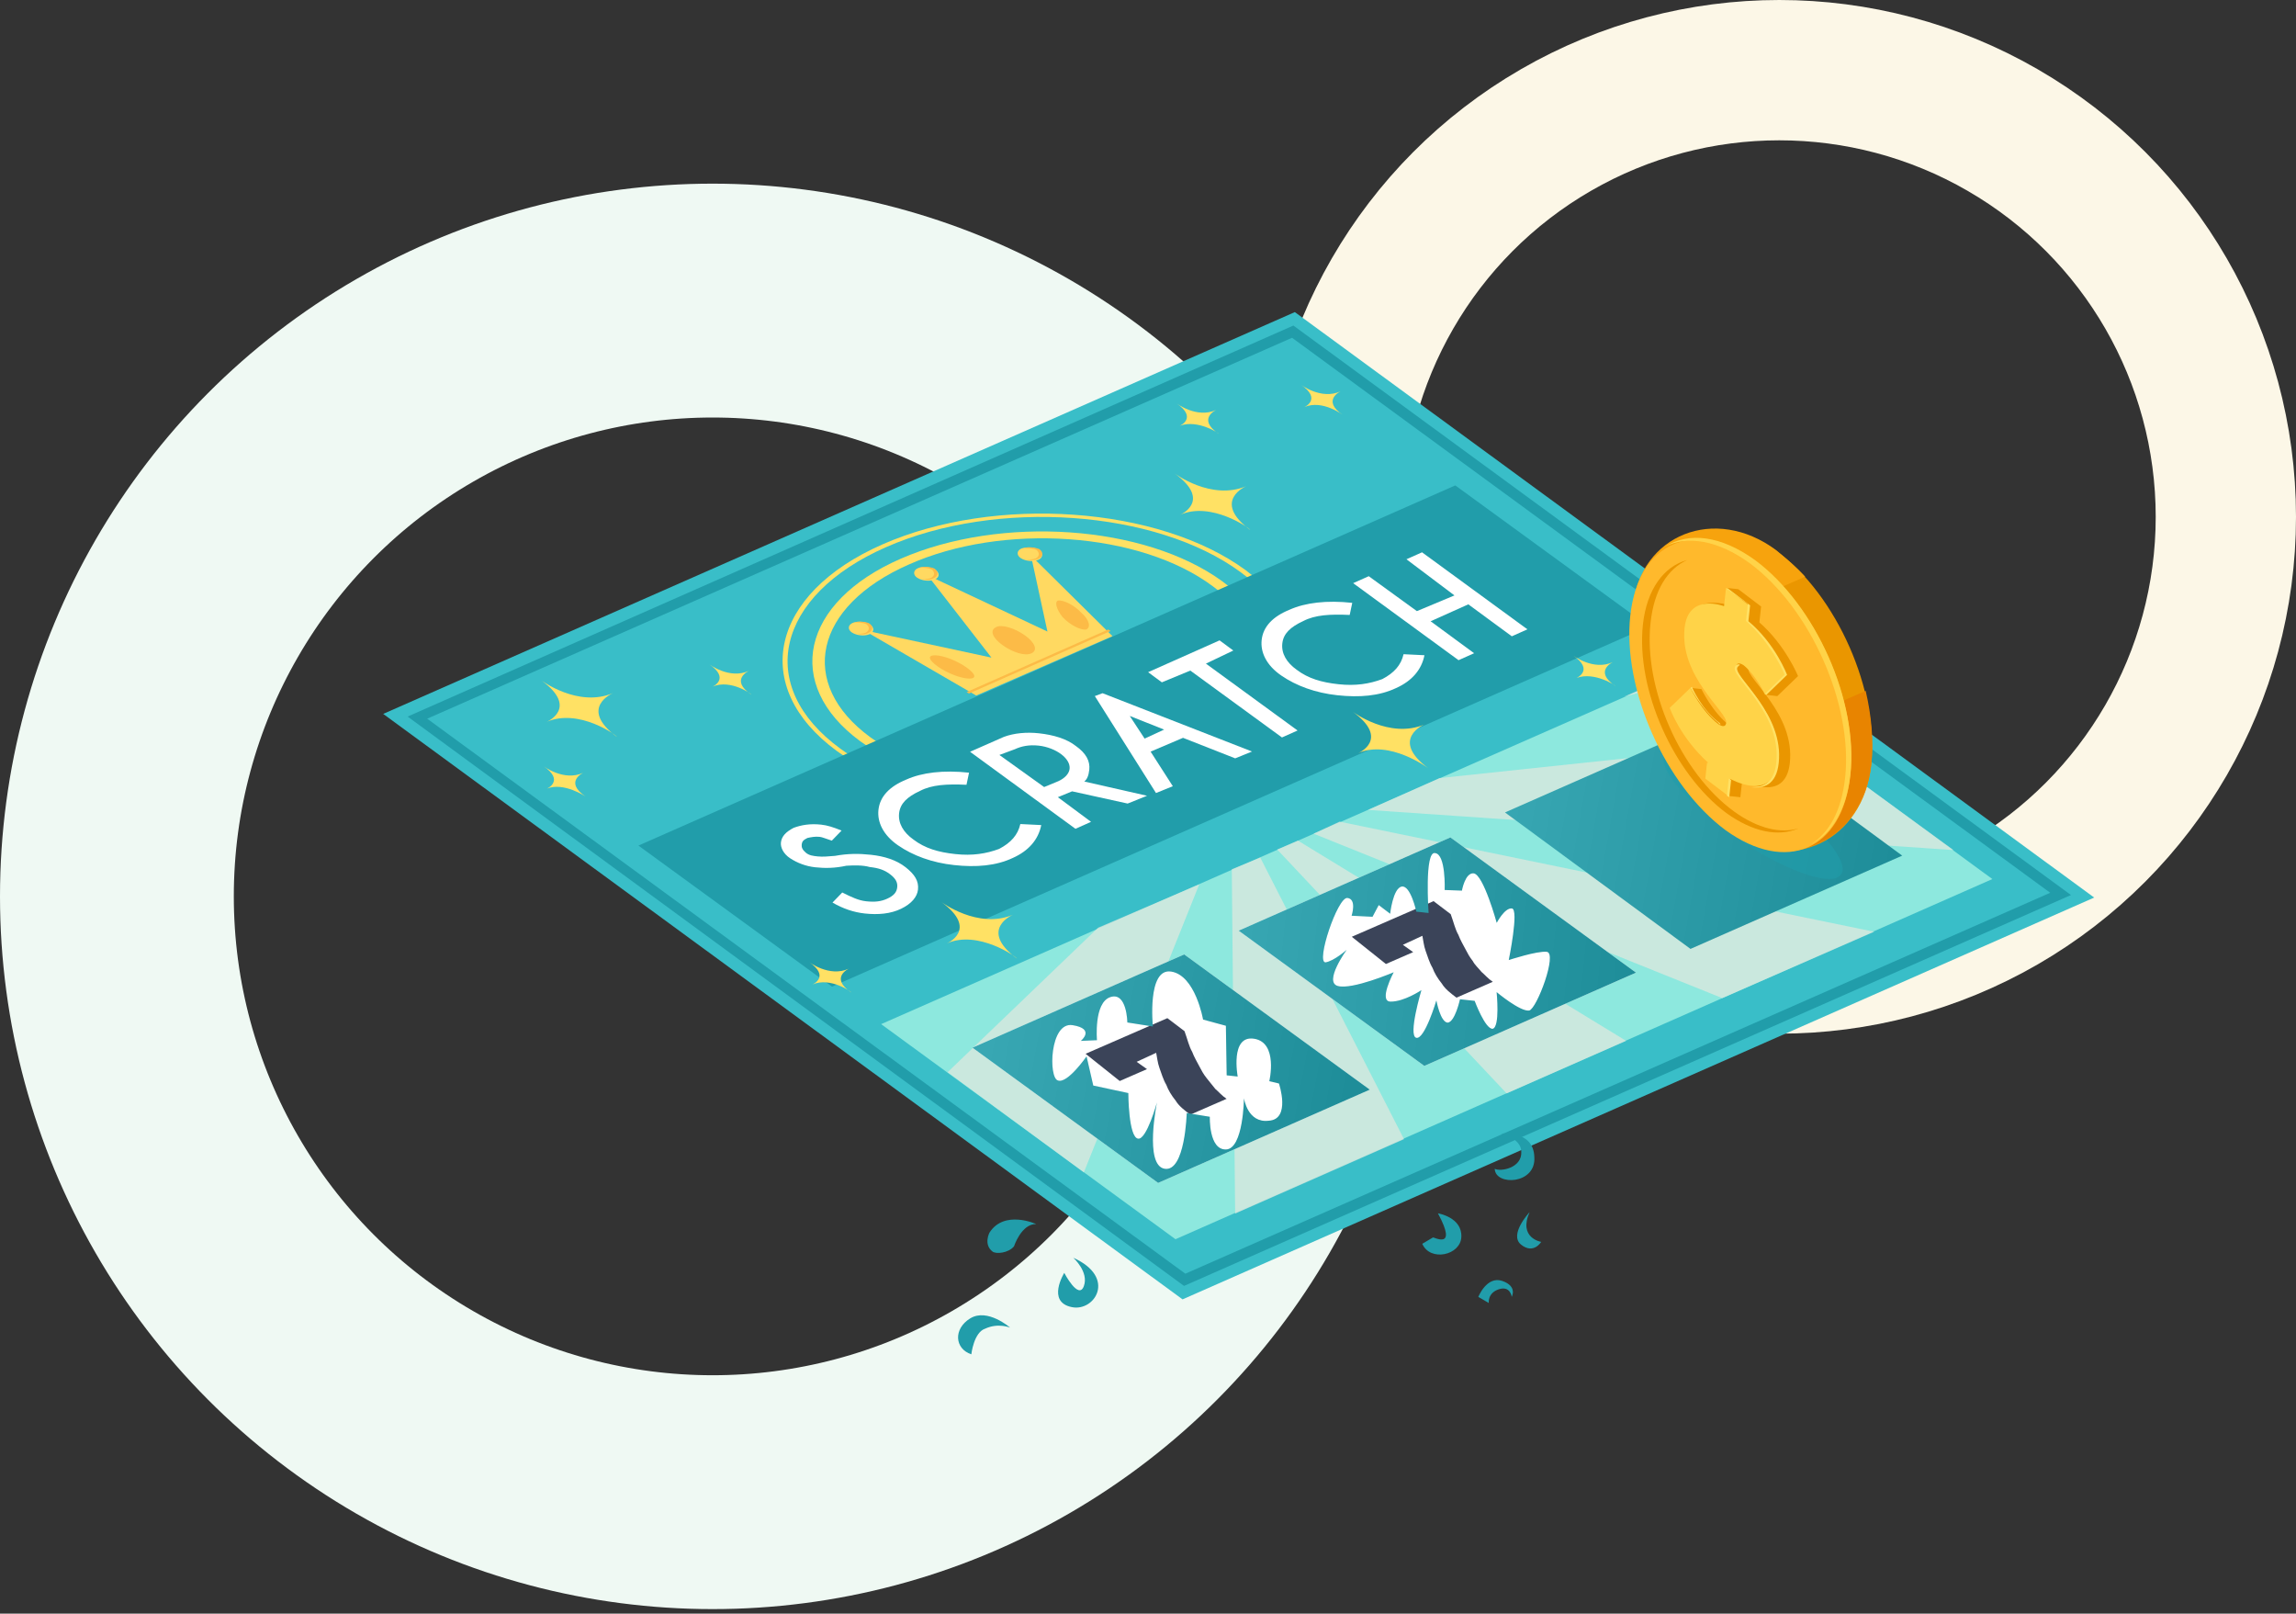 <svg width="491" height="345" viewBox="0 0 491 345" fill="none" xmlns="http://www.w3.org/2000/svg">
<rect x="0" y="0" width="491" height="345" fill="#333333" stroke="none"/>
<circle cx="380.5" cy="110.5" r="95.5" stroke="#FCF7E7" stroke-width="30"/>
<circle cx="152.382" cy="191.647" r="127.382" stroke="#EFF9F3" stroke-width="50"/>
<g clip-path="url(#clip0_482_19832)">
<path d="M447.845 191.898L252.888 277.805L81.945 152.634L276.901 66.727L447.845 191.898Z" fill="#39BEC8"/>
<path d="M256.58 166.072C232.424 176.669 197.527 174.196 178.917 160.535C160.308 146.875 164.587 126.977 188.743 116.38C212.899 105.784 247.796 108.257 266.405 121.917C284.986 135.839 280.735 155.476 256.58 166.072ZM189.47 116.988C165.865 127.38 161.382 146.727 179.758 160.098C197.873 173.44 231.987 175.828 255.591 165.436C279.196 155.044 283.68 135.697 265.303 122.326C247.188 108.984 213.075 106.596 189.47 116.988Z" fill="#FFE164"/>
<path d="M252.653 163.265C231.281 172.577 200.565 170.559 183.904 158.433C167.504 146.335 171.266 128.761 192.638 119.449C214.01 110.136 244.727 112.155 261.387 124.281C277.787 136.378 274.025 153.953 252.653 163.265ZM194.354 120.693C174.084 129.596 170.435 146.125 186.108 157.615C201.78 169.105 230.9 171.214 251.17 162.31C271.44 153.407 275.089 136.878 259.416 125.389C243.772 113.638 214.362 111.761 194.354 120.693Z" fill="#FFE164"/>
<path d="M426.065 187.943L251.379 264.946L188.428 218.959L363.375 141.984L426.065 187.943Z" fill="#8DE8DE"/>
<path d="M352.617 133.937L177.931 210.941L136.525 180.784L311.212 103.781L352.617 133.937Z" fill="#219DAA"/>
<g opacity="0.8">
<path d="M256.46 189.068L231.783 250.65L202.648 229.233L234.827 198.352L256.46 189.068Z" fill="#D9E8DE"/>
<path d="M269.507 183.347L300.241 243.55L264.138 259.458L263.417 185.858L269.507 183.347Z" fill="#D9E8DE"/>
<path d="M277.568 179.727L347.74 222.533L322.192 233.771L273.131 181.625L277.568 179.727Z" fill="#D9E8DE"/>
<path d="M286.472 175.671L400.78 199.21L368.302 213.397L280.905 178.239L286.472 175.671Z" fill="#D9E8DE"/>
<path d="M307.843 166.358L385.416 158.133L417.749 181.748L292.561 173.159L307.843 166.358Z" fill="#D9E8DE"/>
<path d="M363.375 141.984L366.079 143.865L347.281 148.961L363.375 141.984Z" fill="#D9E8DE"/>
</g>
<path d="M181.003 185.093C178.566 185.622 176.447 185.656 174.356 185.428C172.266 185.201 170.493 184.479 169.011 183.525C167.528 182.57 166.886 181.178 167 180.132C167.142 178.826 168.04 177.865 169.721 176.99C171.375 176.377 173.261 176.053 175.613 176.309C176.919 176.451 178.197 176.854 179.97 177.576L177.885 179.729C176.606 179.326 175.851 178.979 175.328 178.922C174.283 178.809 173.471 178.985 172.658 179.161C171.817 179.599 171.528 179.831 171.442 180.616C171.386 181.138 171.59 181.69 172.317 182.298C173.044 182.906 173.828 182.991 174.873 183.104C175.919 183.218 177.254 183.099 178.589 182.98C181.287 182.48 183.667 182.474 186.281 182.758C189.155 183.071 191.711 183.878 193.66 185.412C195.608 186.946 196.511 188.367 196.312 190.196C196.142 191.765 194.926 193.219 192.693 194.299C190.461 195.378 187.791 195.617 184.916 195.304C182.564 195.048 180.269 194.27 178.031 192.969L180.116 190.815C182.122 191.827 183.633 192.52 185.2 192.69C187.03 192.889 188.365 192.77 189.757 192.128C191.148 191.486 191.756 190.759 191.87 189.713C191.984 188.668 191.546 187.827 190.325 186.901C189.104 185.974 187.826 185.571 185.996 185.372C184.457 184.94 182.599 185.003 181.003 185.093Z" fill="white"/>
<path d="M218.198 176.179L222.669 176.401C222.067 179.509 219.953 181.924 216.619 183.413C212.994 185.134 208.728 185.464 204.024 184.952C199.32 184.441 195.253 182.94 192.055 180.741C188.857 178.542 187.573 175.758 187.857 173.144C188.17 170.269 190.255 168.116 193.851 166.655C197.186 165.167 201.742 164.604 207.23 165.201L206.684 167.787C202.475 167.593 199.282 167.775 196.76 169.087C193.976 170.372 192.499 171.798 192.271 173.889C192.044 175.98 193.151 177.951 195.361 179.514C197.804 181.366 200.621 182.202 204.28 182.6C207.938 182.998 210.898 182.526 213.653 181.503C216.176 180.191 217.681 178.503 218.198 176.179Z" fill="white"/>
<path d="M229.269 169.186L226.224 170.441L233.319 175.709L229.985 177.198L207.45 160.73L214.671 157.548C216.875 156.73 219.545 156.492 222.158 156.776C225.294 157.117 228.111 157.952 230.06 159.486C232.27 161.049 233.144 162.731 232.945 164.561C232.803 165.868 232.457 166.623 231.877 167.089L245.295 170.135L241.148 171.8L229.269 169.186ZM213.722 161.412L223.288 168.271L226.333 167.015C227.724 166.373 228.622 165.413 228.736 164.367C228.849 163.322 228.179 162.191 226.958 161.265C225.737 160.339 223.964 159.617 222.135 159.418C220.044 159.191 218.42 159.543 217.028 160.185L213.722 161.412Z" fill="white"/>
<path d="M235.783 148.208L267.742 160.675L264.146 162.135L252.989 157.748L246.058 160.697L250.807 168.09L247.211 169.55L234.13 148.821L235.783 148.208ZM248.95 155.987L241.6 153.072L244.775 157.913L248.95 155.987Z" fill="white"/>
<path d="M257.886 141.883L277.483 156.18L274.149 157.669L254.551 143.372L248.461 145.883L245.524 143.713L260.806 136.912L263.743 139.082L257.886 141.883Z" fill="white"/>
<path d="M300.148 139.868L304.618 140.09C304.016 143.198 301.903 145.613 298.568 147.101C294.943 148.823 290.677 149.152 285.973 148.641C281.27 148.129 277.202 146.629 274.004 144.43C270.806 142.231 269.522 139.446 269.807 136.833C270.119 133.958 272.204 131.804 275.8 130.344C279.135 128.855 283.691 128.293 289.179 128.89L288.633 131.475C284.424 131.282 281.231 131.463 278.709 132.776C275.925 134.06 274.448 135.486 274.221 137.577C273.993 139.668 275.101 141.64 277.31 143.203C279.753 145.055 282.571 145.89 286.229 146.288C289.888 146.686 292.847 146.215 295.603 145.192C298.125 143.879 299.631 142.192 300.148 139.868Z" fill="white"/>
<path d="M305.937 132.828L315.242 139.659L311.907 141.147L289.373 124.68L292.707 123.191L303.001 130.658L311.034 127.3L300.769 119.572L304.104 118.083L326.638 134.551L323.303 136.039L313.999 129.209L305.937 132.828Z" fill="white"/>
<path d="M292.929 232.969L247.662 252.906L207.973 223.994L253.239 204.057L292.929 232.969Z" fill="white"/>
<path d="M349.855 207.952L304.588 227.889L264.898 198.977L310.165 179.04L349.855 207.952Z" fill="white"/>
<path d="M406.779 182.936L361.513 202.873L321.851 173.7L367.118 153.763L406.779 182.936Z" fill="#219DAA"/>
<path d="M232.156 225.301L249.643 217.682L253.307 220.461C253.92 222.114 254.272 223.739 254.942 224.87C255.351 225.972 256.021 227.103 256.459 227.944C256.896 228.785 257.334 229.626 258.032 230.495C258.731 231.365 259.197 231.944 259.895 232.814C260.622 233.422 261.321 234.291 262.31 234.928L254.538 238.314C253.317 237.388 252.095 236.461 251.425 235.331C250.493 234.171 249.823 233.041 249.414 231.938C248.744 230.808 248.363 229.444 247.955 228.342C247.546 227.239 247.426 225.904 247.25 225.091L243.075 227.017L245.285 228.58L239.456 231.12L232.156 225.301Z" fill="#3B4459"/>
<path d="M289.082 200.285L306.568 192.666L310.232 195.445C310.846 197.099 311.198 198.724 311.868 199.854C312.277 200.957 312.947 202.087 313.385 202.928C313.822 203.769 314.259 204.61 314.958 205.48C315.395 206.321 316.122 206.929 316.821 207.798C317.548 208.406 318.247 209.275 319.235 209.912L311.464 213.298C310.242 212.372 309.021 211.446 308.351 210.315C307.419 209.156 306.749 208.025 306.34 206.923C305.67 205.792 305.289 204.428 304.88 203.326C304.471 202.224 304.352 200.888 304.176 200.076L300.001 202.002L302.21 203.564L296.382 206.104L289.082 200.285Z" fill="#3B4459"/>
<path d="M207.973 223.994L247.662 252.906L292.929 232.969L253.239 204.057L207.973 223.994ZM262.157 219.308L262.326 229.905L264.678 230.161C264.678 230.161 263.003 221.251 268.201 222.081C273.399 222.911 271.444 231.161 271.444 231.161L273.506 231.65C273.506 231.65 276.107 239.338 271.318 239.61C266.762 240.173 266.024 234.803 266.024 234.803C266.024 234.803 265.904 245.633 262.189 245.758C258.473 245.883 258.718 238.769 258.718 238.769L253.782 237.968C253.782 237.968 253.463 250.627 249.049 249.883C244.635 249.138 247.419 235.689 247.419 235.689C247.419 235.689 245.232 243.65 243.402 243.451C241.312 243.223 241.29 233.7 241.29 233.7L233.797 232.092L232.36 225.853C232.36 225.853 228.281 231.756 226.247 231.006C224.185 230.518 224.447 218.381 229.384 219.182C234.321 219.983 231.133 222.546 231.133 222.546L234.587 222.393C234.587 222.393 233.872 214.381 237.44 213.182C241.008 211.983 241.081 218.603 241.081 218.603L246.54 219.461C246.54 219.461 245.263 206.892 250.461 207.722C255.659 208.552 257.277 217.984 257.277 217.984L262.157 219.308Z" fill="#219DAA"/>
<path d="M264.898 198.977L304.588 227.889L349.855 207.952L310.165 179.04L264.898 198.977ZM323.32 194.223C324.888 194.394 322.649 205.258 322.649 205.258C322.649 205.258 328.682 203.269 330.773 203.497C333.125 203.753 328.653 215.696 327.028 216.048C325.142 216.372 320.053 212.116 320.053 212.116C320.053 212.116 320.825 219.605 319.2 219.957C317.603 220.048 315.354 213.985 315.354 213.985L312.219 213.644C312.219 213.644 311.156 218.554 309.56 218.645C307.992 218.474 307.168 213.889 307.168 213.889C307.168 213.889 304.662 222.343 302.862 221.883C301.061 221.423 303.97 211.69 303.97 211.69C303.97 211.69 300.26 214.195 297.357 214.144C294.716 214.121 298.04 207.871 298.04 207.871C298.04 207.871 289.166 211.666 286.087 210.803C283.008 209.939 287.985 203.075 287.985 203.075C287.985 203.075 285.349 205.433 283.463 205.757C281.344 205.791 286.043 191.756 288.134 191.984C290.224 192.211 289.042 195.785 289.042 195.785L293.513 196.007L294.842 193.507L297.285 195.359C297.285 195.359 297.882 189.87 299.768 189.546C301.654 189.223 302.886 194.91 302.886 194.91L305.5 195.195C305.5 195.195 304.569 181.87 306.892 182.387C309.244 182.643 308.943 190.28 308.943 190.28L312.629 190.416C312.629 190.416 313.317 186.524 315.146 186.723C317.237 186.95 320.076 197.309 320.076 197.309C320.076 197.309 321.753 194.053 323.32 194.223Z" fill="#219DAA"/>
<path opacity="0.1" d="M406.779 182.936L361.513 202.873L321.851 173.7L367.118 153.763L406.779 182.936Z" fill="url(#paint0_linear_482_19832)"/>
<path opacity="0.1" d="M207.973 223.994L247.662 252.906L292.929 232.969L253.239 204.057L207.973 223.994ZM262.157 219.308L262.326 229.905L264.678 230.161C264.678 230.161 263.003 221.251 268.201 222.081C273.399 222.911 271.444 231.161 271.444 231.161L273.506 231.65C273.506 231.65 276.107 239.338 271.318 239.61C266.762 240.173 266.024 234.803 266.024 234.803C266.024 234.803 265.904 245.633 262.189 245.758C258.473 245.883 258.718 238.769 258.718 238.769L253.782 237.968C253.782 237.968 253.463 250.627 249.049 249.883C244.635 249.138 247.419 235.689 247.419 235.689C247.419 235.689 245.232 243.65 243.402 243.451C241.312 243.223 241.29 233.7 241.29 233.7L233.797 232.092L232.36 225.853C232.36 225.853 228.281 231.756 226.247 231.006C224.185 230.518 224.447 218.381 229.384 219.182C234.321 219.983 231.133 222.546 231.133 222.546L234.587 222.393C234.587 222.393 233.872 214.381 237.44 213.182C241.008 211.983 241.081 218.603 241.081 218.603L246.54 219.461C246.54 219.461 245.263 206.892 250.461 207.722C255.659 208.552 257.277 217.984 257.277 217.984L262.157 219.308Z" fill="url(#paint1_linear_482_19832)"/>
<path opacity="0.1" d="M264.898 198.977L304.588 227.889L349.855 207.952L310.165 179.04L264.898 198.977ZM323.32 194.223C324.888 194.394 322.649 205.258 322.649 205.258C322.649 205.258 328.682 203.269 330.773 203.497C333.125 203.753 328.653 215.696 327.028 216.048C325.142 216.372 320.053 212.116 320.053 212.116C320.053 212.116 320.825 219.605 319.2 219.957C317.603 220.048 315.354 213.985 315.354 213.985L312.219 213.644C312.219 213.644 311.156 218.554 309.56 218.645C307.992 218.474 307.168 213.889 307.168 213.889C307.168 213.889 304.662 222.343 302.862 221.883C301.061 221.423 303.97 211.69 303.97 211.69C303.97 211.69 300.26 214.195 297.357 214.144C294.716 214.121 298.04 207.871 298.04 207.871C298.04 207.871 289.166 211.666 286.087 210.803C283.008 209.939 287.985 203.075 287.985 203.075C287.985 203.075 285.349 205.433 283.463 205.757C281.344 205.791 286.043 191.756 288.134 191.984C290.224 192.211 289.042 195.785 289.042 195.785L293.513 196.007L294.842 193.507L297.285 195.359C297.285 195.359 297.882 189.87 299.768 189.546C301.654 189.223 302.886 194.91 302.886 194.91L305.5 195.195C305.5 195.195 304.569 181.87 306.892 182.387C309.244 182.643 308.943 190.28 308.943 190.28L312.629 190.416C312.629 190.416 313.317 186.524 315.146 186.723C317.237 186.95 320.076 197.309 320.076 197.309C320.076 197.309 321.753 194.053 323.32 194.223Z" fill="url(#paint2_linear_482_19832)"/>
<path d="M116.926 154.322C116.926 154.322 123.857 151.374 115.773 145.47C115.773 145.47 123.595 151.345 131.077 148.192C131.077 148.192 123.595 151.345 131.912 157.539C131.94 157.278 123.857 151.374 116.926 154.322Z" fill="#FFE164"/>
<path d="M252.356 110.074C252.356 110.074 259.286 107.126 251.203 101.222C251.203 101.222 259.025 107.097 266.507 103.944C266.507 103.944 259.025 107.097 267.341 113.291C267.37 113.03 259.025 107.097 252.356 110.074Z" fill="#FFE164"/>
<path d="M202.465 201.708C202.465 201.708 209.396 198.759 201.312 192.855C201.312 192.855 209.135 198.731 216.616 195.578C216.616 195.578 209.135 198.731 217.451 204.925C217.479 204.663 209.135 198.731 202.465 201.708Z" fill="#FFE164"/>
<path d="M290.442 161.028C290.442 161.028 297.372 158.079 289.289 152.175C289.289 152.175 297.111 158.05 304.593 154.897C304.593 154.897 297.111 158.05 305.427 164.244C305.427 164.244 297.111 158.05 290.442 161.028Z" fill="#FFE164"/>
<path d="M116.959 168.608C116.959 168.608 120.845 166.914 116.164 163.761C116.164 163.761 120.555 167.147 124.731 165.221C124.731 165.221 120.555 167.147 125.236 170.301C125.236 170.301 120.555 167.147 116.959 168.608Z" fill="#FFE164"/>
<path d="M337.139 144.948C337.139 144.948 341.025 143.255 336.344 140.102C336.344 140.102 340.735 143.488 344.91 141.562C344.91 141.562 340.735 143.488 345.416 146.642C345.677 146.67 340.996 143.517 337.139 144.948Z" fill="#FFE164"/>
<path d="M278.92 87.046C278.92 87.046 282.806 85.353 278.125 82.199C278.125 82.199 282.516 85.586 286.692 83.66C286.692 83.66 282.516 85.586 287.197 88.74C287.197 88.74 282.806 85.353 278.92 87.046Z" fill="#FFE164"/>
<path d="M252.311 91.028C252.311 91.028 256.196 89.335 251.516 86.182C251.516 86.182 255.907 89.568 260.082 87.642C260.082 87.642 255.907 89.568 260.587 92.722C260.849 92.75 256.168 89.597 252.311 91.028Z" fill="#FFE164"/>
<path d="M173.748 210.486C173.748 210.486 177.634 208.793 172.953 205.64C172.953 205.64 177.344 209.026 181.52 207.1C181.52 207.1 177.344 209.026 182.025 212.18C182.286 212.208 177.634 208.793 173.748 210.486Z" fill="#FFE164"/>
<path d="M152.381 146.806C152.381 146.806 156.267 145.113 151.586 141.959C151.586 141.959 155.977 145.346 160.153 143.42C160.153 143.42 155.977 145.346 160.658 148.499C160.919 148.528 156.267 145.113 152.381 146.806Z" fill="#FFE164"/>
<path d="M442.88 191.358L253.201 274.929L87.171 153.202L276.589 69.602L442.88 191.358ZM253.486 272.316L438.438 190.875L276.305 72.216L91.353 153.657L253.486 272.316Z" fill="#219DAA"/>
<path d="M208.759 148.706L237.903 136.008L220.475 118.773L223.996 135.024L198.337 122.977L212.021 140.598L184.634 134.711L208.759 148.706Z" fill="#FFD961"/>
<path d="M186.083 133.545C187.072 134.182 186.958 135.227 185.856 135.636C184.754 136.045 183.186 135.875 182.198 135.238C181.209 134.602 181.323 133.556 182.425 133.147C183.527 132.738 185.095 132.909 186.083 133.545Z" fill="#FFD961"/>
<path d="M200.048 121.841C201.037 122.477 200.923 123.523 199.821 123.932C198.719 124.341 197.151 124.171 196.162 123.534C195.174 122.898 195.288 121.852 196.39 121.443C197.492 121.034 199.06 121.205 200.048 121.841Z" fill="#FFD961"/>
<path d="M222.185 117.637C223.173 118.273 223.06 119.319 221.957 119.728C220.855 120.137 219.287 119.966 218.299 119.33C217.311 118.694 217.424 117.648 218.526 117.239C219.89 116.858 221.458 117.029 222.185 117.637Z" fill="#FFD961"/>
<path d="M219.154 135.82C221.363 137.382 221.977 139.036 220.585 139.678C219.193 140.32 216.637 139.513 214.427 137.95C212.217 136.388 211.604 134.734 212.996 134.092C214.126 133.422 216.944 134.257 219.154 135.82Z" fill="#FCBB47"/>
<path d="M205.029 141.689C207.528 143.019 208.954 144.496 208.113 144.934C207.272 145.371 204.688 144.825 202.188 143.496C199.689 142.166 198.263 140.689 199.104 140.251C199.945 139.814 202.529 140.359 205.029 141.689Z" fill="#FCBB47"/>
<path d="M227.241 131.939C228.9 133.706 231.166 134.746 232.24 134.599C233.342 134.19 232.99 132.564 231.303 131.059C229.644 129.291 227.378 128.252 226.304 128.399C225.492 128.575 225.844 130.2 227.241 131.939Z" fill="#FCBB47"/>
<path d="M237.493 134.905L207.219 148.274L206.725 147.956L236.999 134.587L237.493 134.905Z" fill="#FCBB47"/>
<path d="M182.426 133.148C183.238 132.972 184.545 133.114 185.3 133.461C186.027 134.069 185.942 134.853 185.101 135.29C184.55 135.495 183.476 135.642 182.721 135.296C183.738 135.671 184.783 135.784 185.624 135.347C186.726 134.938 186.84 133.892 185.851 133.256C185.096 132.909 183.528 132.739 182.426 133.148Z" fill="#FCBB47"/>
<path d="M196.39 121.443C197.203 121.267 198.509 121.409 199.265 121.755C199.992 122.363 199.907 123.148 199.066 123.585C198.515 123.79 197.441 123.937 196.686 123.591C197.702 123.966 198.748 124.079 199.589 123.642C200.691 123.233 200.804 122.187 199.816 121.551C199.06 121.204 197.493 121.034 196.39 121.443Z" fill="#FCBB47"/>
<path d="M218.789 117.267C219.601 117.091 220.908 117.233 221.663 117.58C222.39 118.188 222.305 118.972 221.464 119.409C220.913 119.614 219.84 119.762 219.084 119.415C220.101 119.79 221.146 119.904 221.987 119.466C223.089 119.057 223.203 118.012 222.214 117.375C221.198 117 219.63 116.83 218.789 117.267Z" fill="#FCBB47"/>
<path opacity="0.6" d="M393.06 187.526C389.958 189.305 379.062 184.946 369.031 177.508C358.999 170.07 353.466 162.592 356.568 160.814C359.67 159.035 370.566 163.394 380.597 170.832C390.919 178.037 396.423 185.776 393.06 187.526Z" fill="#219DAA"/>
<path d="M400.148 163.702C398.414 179.645 383.046 187.231 370.049 177.883C357.081 168.274 347.596 146.085 349.33 130.141C351.064 114.198 367.044 108.266 380.013 117.875C392.749 127.194 401.882 147.758 400.148 163.702Z" fill="#EA9600"/>
<path d="M379.779 117.585C366.811 107.976 350.801 114.169 349.096 129.852C348.755 132.988 348.936 136.181 349.379 139.403L386.033 123.29C384.142 121.233 381.96 119.409 379.779 117.585Z" fill="#F7A30D"/>
<path d="M368.128 176.088C368.855 176.696 369.349 177.014 370.076 177.622C383.045 187.231 398.441 179.384 400.175 163.44C400.715 158.474 400.238 153.133 398.977 147.707L369.834 160.405L368.128 176.088Z" fill="#E88400"/>
<path d="M395.68 165.861C393.946 181.805 382.027 186.856 369.03 177.508C356.061 167.9 346.928 147.336 348.634 131.653C350.339 115.971 362.287 110.658 375.284 120.006C388.281 129.353 397.414 149.917 395.68 165.861Z" fill="#FFB92C"/>
<path d="M367.662 163.343C361.641 157.928 359.421 151.604 359.421 151.604L361.5 147.069L363.852 147.325C363.852 147.325 366.215 152.343 369.879 155.121C370.867 155.758 371.418 155.553 371.503 154.769C371.759 152.417 359.984 143.995 361.121 133.54C361.945 125.961 371.301 129.887 371.301 129.887L369.375 125.711L371.727 125.967L376.613 129.671L376.243 133.069C381.798 137.905 384.513 144.547 384.513 144.547L380.082 148.826L377.73 148.57C377.73 148.57 377.168 144.013 375.481 142.507C374.493 141.871 373.942 142.075 373.856 142.859C373.6 145.212 383.893 152.678 382.756 163.133C381.79 172.02 372.576 166.787 372.576 166.787L372.178 170.446L369.826 170.19L367.293 166.741L367.662 163.343Z" fill="#EA9600"/>
<path d="M365.311 163.087C359.29 157.672 357.069 151.348 357.069 151.348L361.501 147.069C361.501 147.069 363.864 152.087 367.528 154.865C368.516 155.502 369.067 155.297 369.152 154.513C369.408 152.161 359.115 144.694 360.252 134.239C361.076 126.659 368.688 129.603 368.688 129.603L369.115 125.682L374 129.387L373.631 132.785C379.186 137.621 381.901 144.263 381.901 144.263L377.469 148.541C377.469 148.541 375.544 144.365 372.869 142.223C371.88 141.586 371.329 141.791 371.244 142.575C370.988 144.927 381.281 152.394 380.144 162.849C379.178 171.736 369.964 166.502 369.964 166.502L369.566 170.162L364.68 166.457L365.05 163.059L365.311 163.087Z" fill="#FFD348"/>
<path d="M370.792 173.468C359.277 165.075 351.456 147.034 352.963 133.181C353.73 126.124 356.594 121.675 360.769 119.749C355.867 121.067 352.162 125.954 351.338 133.533C349.831 147.386 357.914 165.456 369.167 173.82C374.808 177.872 380.238 178.991 384.675 177.093C380.846 178.264 375.938 177.201 370.792 173.468Z" fill="#EA9600"/>
<path d="M375.315 119.745C367.959 114.449 361.165 113.71 356.063 116.858C360.818 114.466 367.323 115.437 374.185 120.415C387.153 130.024 396.286 150.588 394.581 166.27C393.813 173.327 391.183 178.066 387.212 180.543C391.677 178.384 394.887 173.18 395.711 165.6C397.417 149.917 388.284 129.354 375.315 119.745Z" fill="#FFD348"/>
<path d="M373.77 129.097L373.372 132.756C378.927 137.592 381.642 144.234 381.642 144.234L377.501 148.279C377.472 148.541 377.734 148.569 377.734 148.569L382.165 144.291C382.165 144.291 379.711 137.677 373.895 132.813L374.264 129.415L369.379 125.71L369.35 125.971L373.77 129.097Z" fill="#FFE164"/>
<path d="M368.314 154.95C368.052 154.922 367.791 154.893 367.819 154.632C363.894 151.825 361.793 146.836 361.793 146.836L361.503 147.069C362.173 148.2 364.388 152.143 367.558 154.604C367.53 154.865 368.052 154.922 368.314 154.95Z" fill="#FFE164"/>
<path d="M371.481 142.865C371.509 142.603 371.799 142.37 372.088 142.137C371.594 141.819 371.015 142.285 370.958 142.808C370.702 145.16 380.995 152.627 379.858 163.082C379.375 167.525 376.909 168.315 374.529 168.32C377.142 168.605 379.869 167.843 380.381 163.139C381.518 152.684 371.225 145.217 371.481 142.865Z" fill="#FFE164"/>
<path d="M369.703 166.473L369.305 170.132L369.799 170.45L370.197 166.791C369.964 166.501 369.703 166.473 369.703 166.473Z" fill="#FFE164"/>
<path d="M221.587 261.706C221.587 261.706 214.788 258.587 211.606 263.53C211.606 263.53 210.277 266.03 212.225 267.564C212.952 268.172 215.622 267.934 216.838 266.479C216.838 266.479 218.423 261.627 221.587 261.706Z" fill="#219DAA"/>
<path d="M229.53 268.917C229.53 268.917 232.904 271.929 231.779 274.98C230.654 278.031 227.593 272.144 227.593 272.144C227.593 272.144 223.746 278.338 229.177 279.457C234.085 280.52 238.858 273.105 229.53 268.917Z" fill="#219DAA"/>
<path d="M216.008 283.844C216.008 283.844 211.18 279.616 207.499 281.861C203.817 284.105 204.146 288.372 207.719 289.554C207.719 289.554 208.231 284.849 210.697 284.06C213.48 282.776 216.008 283.844 216.008 283.844Z" fill="#219DAA"/>
<path d="M307.504 259.413C307.504 259.413 312.702 260.243 312.508 264.453C312.343 268.402 305.844 269.811 304.152 265.925L306.413 264.584C306.441 264.322 311.906 267.561 307.504 259.413Z" fill="#219DAA"/>
<path d="M327.099 259.164C327.099 259.164 322.61 263.965 325.286 266.107C327.961 268.249 329.581 265.516 329.581 265.516C329.581 265.516 324.644 264.715 327.099 259.164Z" fill="#219DAA"/>
<path d="M316.138 277.278C316.138 277.278 317.956 272.716 321.268 273.869C324.58 275.023 323.279 277.261 323.279 277.261C323.279 277.261 323.012 274.852 320.547 275.642C318.081 276.432 318.376 278.58 318.376 278.58L316.138 277.278Z" fill="#219DAA"/>
<path d="M320.994 242.367C320.994 242.367 325.379 243.373 325.328 246.277C325.481 249.732 320.896 250.555 319.647 249.89C319.771 253.607 328.537 253.237 328.117 247.374C327.958 241.538 320.994 242.367 320.994 242.367Z" fill="#219DAA"/>
</g>
<defs>
<linearGradient id="paint0_linear_482_19832" x1="322.085" y1="169.193" x2="405.153" y2="183.89" gradientUnits="userSpaceOnUse">
<stop stop-color="white"/>
<stop offset="1"/>
</linearGradient>
<linearGradient id="paint1_linear_482_19832" x1="213.123" y1="220.351" x2="288.398" y2="234.533" gradientUnits="userSpaceOnUse">
<stop stop-color="white"/>
<stop offset="1"/>
</linearGradient>
<linearGradient id="paint2_linear_482_19832" x1="264.752" y1="195.269" x2="350.821" y2="204.109" gradientUnits="userSpaceOnUse">
<stop stop-color="white"/>
<stop offset="1"/>
</linearGradient>
<clipPath id="clip0_482_19832">
<rect width="368" height="229" fill="white" transform="translate(93.457 46.777) rotate(6.207)"/>
</clipPath>
</defs>
</svg>
